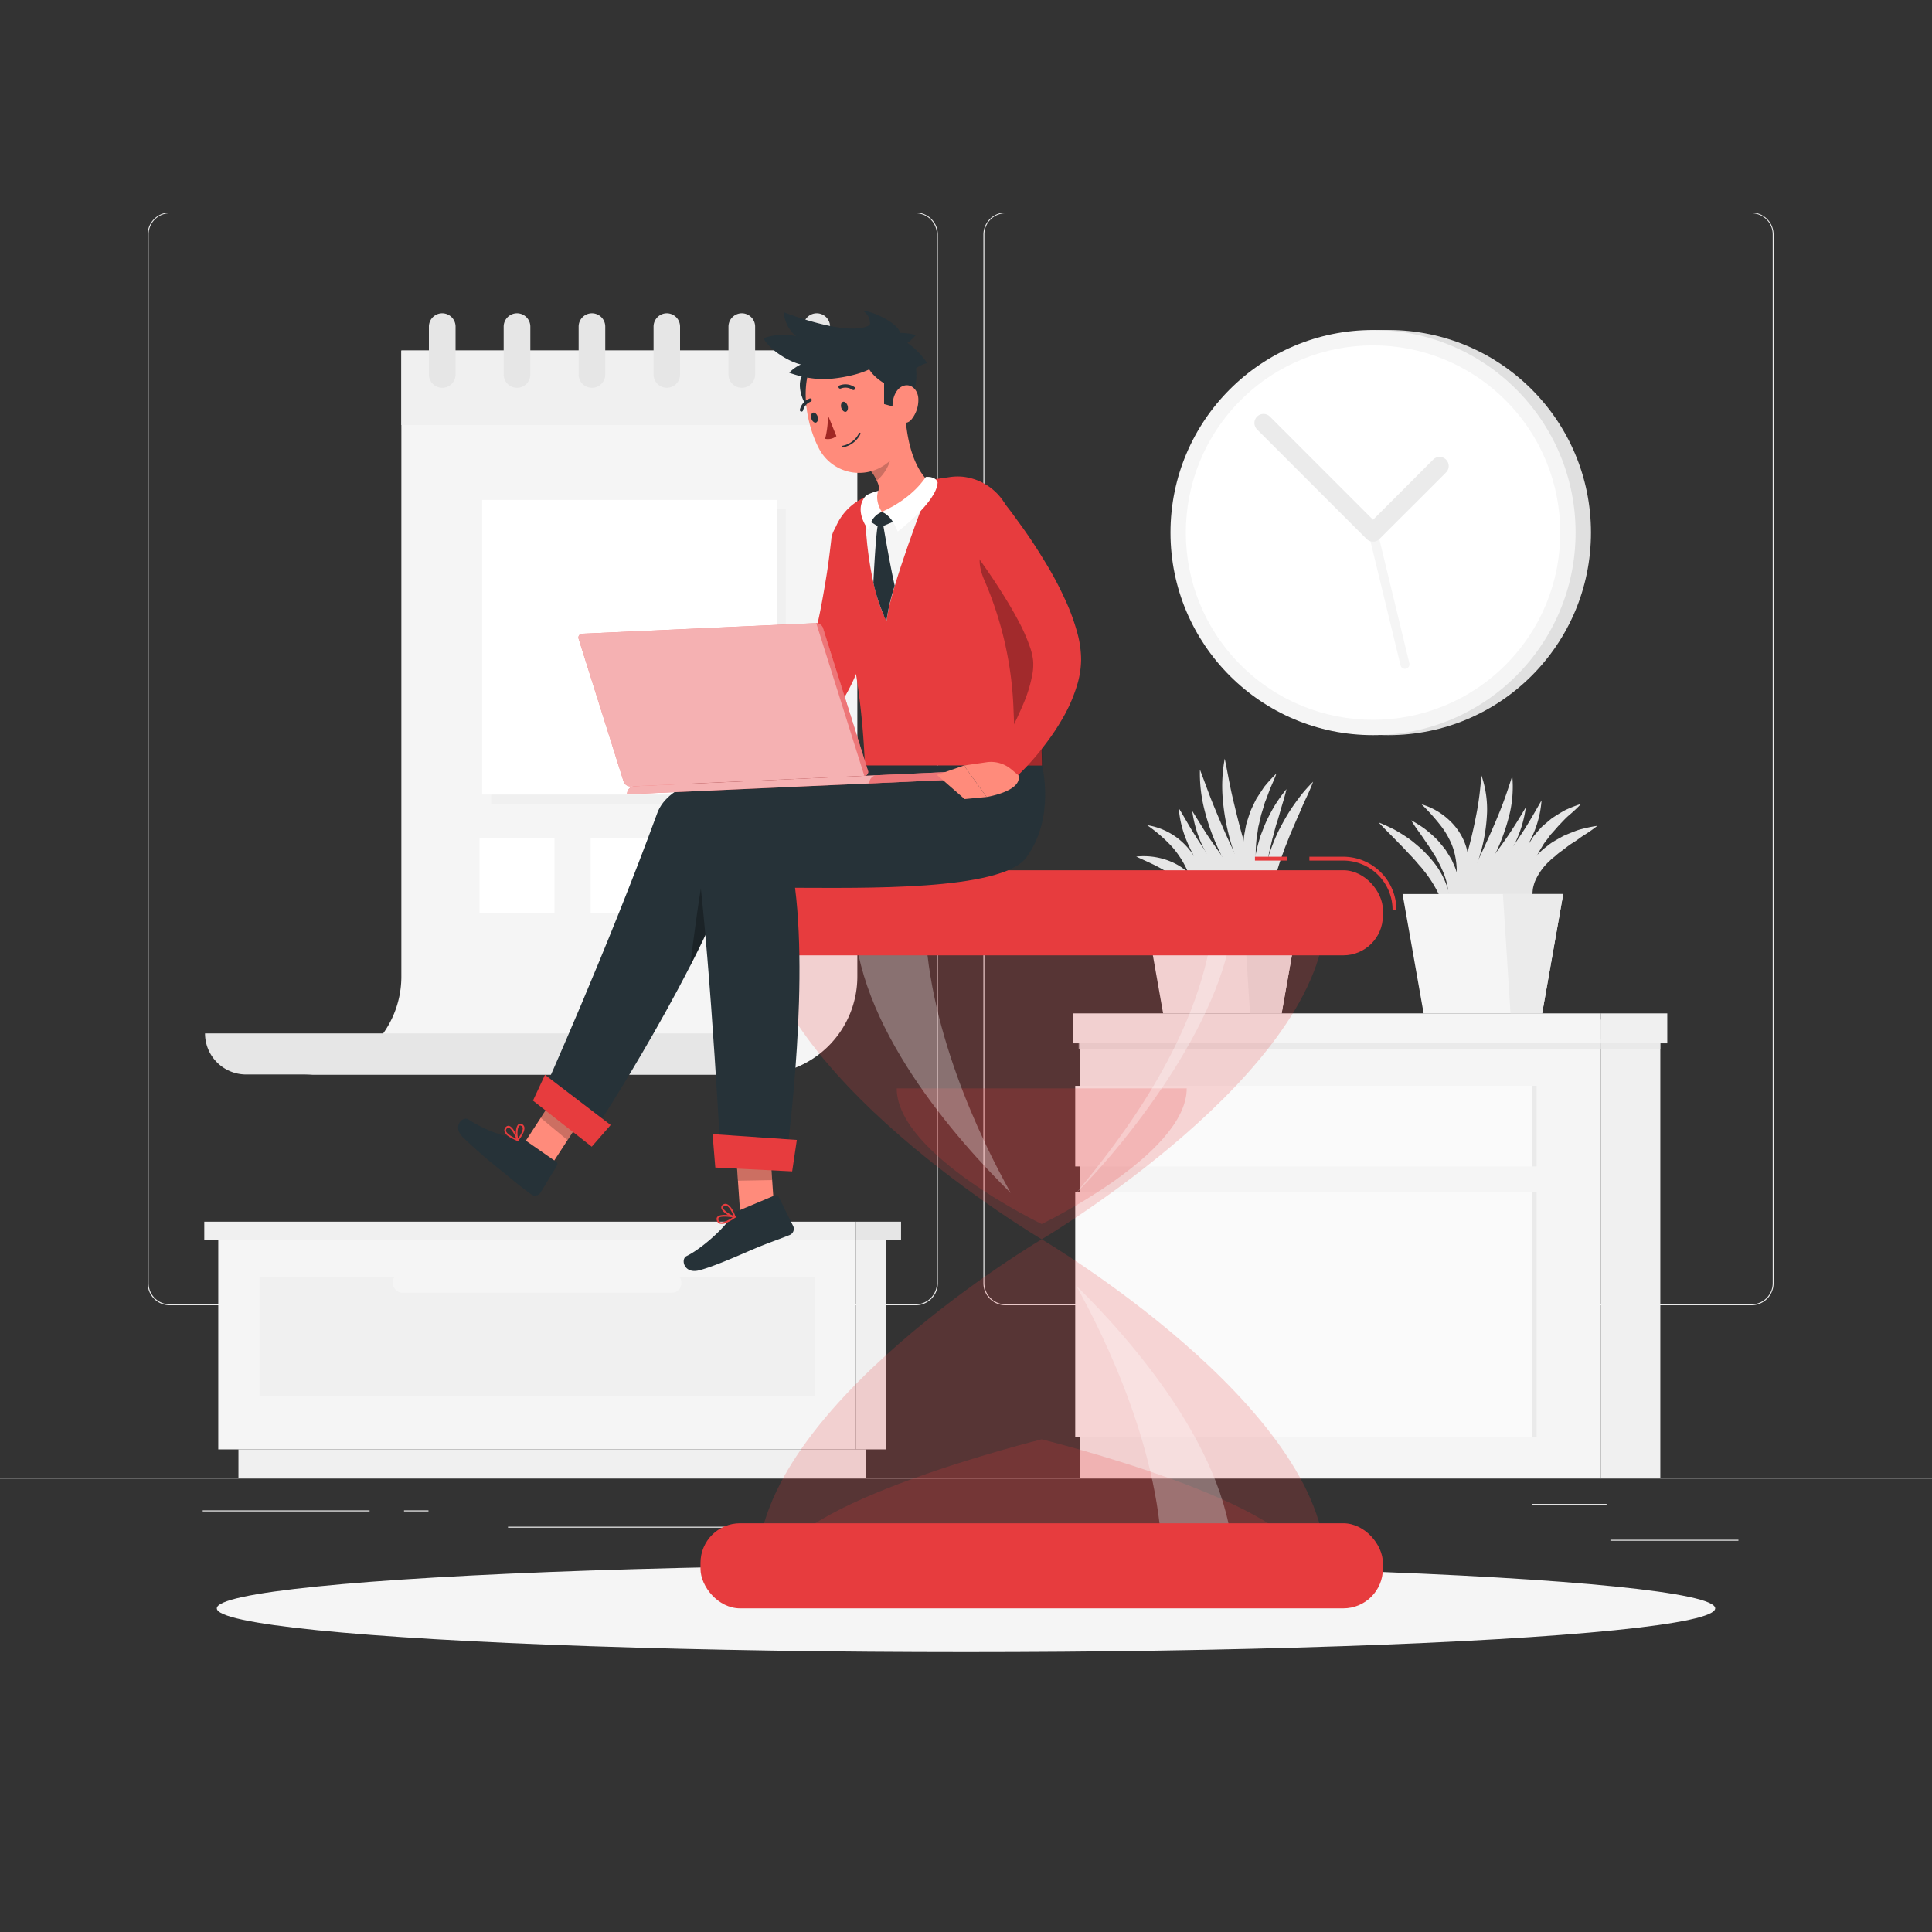 <svg xmlns="http://www.w3.org/2000/svg" viewBox="0 0 500 500"><rect x="0" y="0" width="500" height="500" fill="#333333" stroke="none"/><g id="freepik--background-complete--inject-37"><rect y="382.4" width="500" height="0.25" style="fill:#ebebeb"></rect><rect x="416.78" y="398.49" width="33.12" height="0.25" style="fill:#ebebeb"></rect><rect x="322.53" y="401.21" width="8.69" height="0.25" style="fill:#ebebeb"></rect><rect x="396.59" y="389.21" width="19.19" height="0.25" style="fill:#ebebeb"></rect><rect x="52.46" y="390.89" width="43.19" height="0.25" style="fill:#ebebeb"></rect><rect x="104.56" y="390.89" width="6.33" height="0.25" style="fill:#ebebeb"></rect><rect x="131.47" y="395.11" width="93.68" height="0.25" style="fill:#ebebeb"></rect><path d="M237,337.8H43.91a5.71,5.71,0,0,1-5.7-5.71V60.66A5.71,5.71,0,0,1,43.91,55H237a5.71,5.71,0,0,1,5.71,5.71V332.09A5.71,5.71,0,0,1,237,337.8ZM43.91,55.2a5.46,5.46,0,0,0-5.45,5.46V332.09a5.46,5.46,0,0,0,5.45,5.46H237a5.47,5.47,0,0,0,5.46-5.46V60.66A5.47,5.47,0,0,0,237,55.2Z" style="fill:#ebebeb"></path><path d="M453.31,337.8H260.21a5.72,5.72,0,0,1-5.71-5.71V60.66A5.72,5.72,0,0,1,260.21,55h193.1A5.71,5.71,0,0,1,459,60.66V332.09A5.71,5.71,0,0,1,453.31,337.8ZM260.21,55.2a5.47,5.47,0,0,0-5.46,5.46V332.09a5.47,5.47,0,0,0,5.46,5.46h193.1a5.47,5.47,0,0,0,5.46-5.46V60.66a5.47,5.47,0,0,0-5.46-5.46Z" style="fill:#ebebeb"></path><circle cx="359.32" cy="137.83" r="52.42" style="fill:#e0e0e0"></circle><circle cx="355.34" cy="137.83" r="52.42" style="fill:#f5f5f5"></circle><circle cx="355.34" cy="137.83" r="48.45" transform="translate(6.62 291.64) rotate(-45)" style="fill:#fff"></circle><path d="M363.6,173.09a1.17,1.17,0,0,1-1.14-.9l-8.26-34.08a1.18,1.18,0,0,1,2.29-.56l8.25,34.09a1.18,1.18,0,0,1-.87,1.42A1.24,1.24,0,0,1,363.6,173.09Z" style="fill:#f5f5f5"></path><path d="M355.34,140.18a2.34,2.34,0,0,1-1.66-.69l-28.35-28.35a2.35,2.35,0,1,1,3.33-3.32l26.68,26.69,15.57-15.57a2.35,2.35,0,1,1,3.32,3.33L357,139.49A2.35,2.35,0,0,1,355.34,140.18Z" style="fill:#ebebeb"></path><rect x="221.5" y="321" width="7.9" height="54.1" transform="translate(450.9 696.1) rotate(180)" style="fill:#f0f0f0"></rect><rect x="61.7" y="375.1" width="162.48" height="7.3" transform="translate(285.89 757.5) rotate(180)" style="fill:#f0f0f0"></rect><rect x="56.49" y="321" width="165.01" height="54.1" style="fill:#f5f5f5"></rect><rect x="67.16" y="330.42" width="143.66" height="30.9" style="fill:#f0f0f0"></rect><rect x="101.67" y="329.38" width="74.64" height="5.18" rx="2.37" transform="translate(277.99 663.93) rotate(180)" style="fill:#f5f5f5"></rect><rect x="52.87" y="316.17" width="168.63" height="4.83" transform="translate(274.37 637.17) rotate(180)" style="fill:#f0f0f0"></rect><rect x="221.5" y="316.17" width="11.69" height="4.83" style="fill:#e6e6e6"></rect><rect x="414.29" y="263.88" width="15.4" height="118.52" style="fill:#f0f0f0"></rect><rect x="279.5" y="263.88" width="134.79" height="118.52" transform="translate(693.79 646.28) rotate(180)" style="fill:#f5f5f5"></rect><rect x="278.27" y="308.61" width="118.34" height="63.39" transform="translate(674.88 680.6) rotate(180)" style="fill:#fafafa"></rect><rect x="278.27" y="281.01" width="118.34" height="20.87" transform="translate(674.88 582.89) rotate(180)" style="fill:#fafafa"></rect><rect x="396.61" y="308.6" width="1.06" height="63.39" style="fill:#e6e6e6;opacity:0.7;mix-blend-mode:multiply"></rect><rect x="396.61" y="281.01" width="1.06" height="20.87" style="fill:#e6e6e6;opacity:0.7;mix-blend-mode:multiply"></rect><rect x="279.16" y="268.88" width="150.53" height="2.68" style="fill:#e6e6e6;opacity:0.7;mix-blend-mode:multiply"></rect><rect x="414.29" y="262.26" width="17.2" height="7.75" style="fill:#f0f0f0"></rect><rect x="277.7" y="262.26" width="136.59" height="7.75" transform="translate(691.99 532.27) rotate(180)" style="fill:#f5f5f5"></rect><path d="M328.94,239.44a12.45,12.45,0,0,1-1.8-4.82,24.3,24.3,0,0,1-.26-5.18,34.15,34.15,0,0,1,2.18-10.06,49.83,49.83,0,0,1,2-4.7c.8-1.5,1.6-3,2.5-4.43s1.89-2.81,2.91-4.15,2.17-2.59,3.36-3.8c-.58,1.61-1.27,3.13-2,4.65s-1.3,3.05-2,4.53l-1.94,4.5-.89,2.27-.46,1.13-.4,1.14a61.77,61.77,0,0,0-2.71,9.24,34.71,34.71,0,0,0-.7,4.77A18.45,18.45,0,0,0,328.94,239.44Z" style="fill:#e6e6e6"></path><path d="M309.53,242.09a25.75,25.75,0,0,0-.63-7.19,14.26,14.26,0,0,0-2.93-5.84,19.73,19.73,0,0,0-5.28-4.16c-2.05-1.19-4.31-2.12-6.64-3.22a18.3,18.3,0,0,1,7.68.82,16.71,16.71,0,0,1,3.64,1.7,14.67,14.67,0,0,1,3.13,2.71,12.7,12.7,0,0,1,3,7.63A12.91,12.91,0,0,1,309.53,242.09Z" style="fill:#e6e6e6"></path><path d="M310.4,241.74a66.3,66.3,0,0,0-.79-8.4,32.88,32.88,0,0,0-2.19-7.71,24.27,24.27,0,0,0-4.24-6.64,38.91,38.91,0,0,0-6.32-5.44,17.43,17.43,0,0,1,8.1,3.52,18.46,18.46,0,0,1,5.51,7.24,21.7,21.7,0,0,1,1.73,8.83A20.86,20.86,0,0,1,310.4,241.74Z" style="fill:#e6e6e6"></path><path d="M327.61,236.63a47,47,0,0,1-5.5-9.11,65.34,65.34,0,0,1-3.71-10A56.71,56.71,0,0,1,316.47,207a38.87,38.87,0,0,1,.49-10.66c.73,3.51,1.29,6.9,2.09,10.27s1.6,6.69,2.55,10,1.91,6.62,2.94,9.93S326.62,233.21,327.61,236.63Z" style="fill:#e6e6e6"></path><path d="M326.71,236.38a48,48,0,0,1-6.58-8,66.26,66.26,0,0,1-5-9.07,56.2,56.2,0,0,1-3.44-9.81,38.27,38.27,0,0,1-1.15-10.33c1.26,3.26,2.35,6.42,3.64,9.53s2.57,6.19,4,9.24,2.81,6.09,4.27,9.15S325.32,233.2,326.71,236.38Z" style="fill:#e6e6e6"></path><path d="M330.43,239.58a37.5,37.5,0,0,1-7.75-5.46,50.54,50.54,0,0,1-6.43-7,43.72,43.72,0,0,1-5-8.12,30.75,30.75,0,0,1-2.7-9.11c1.72,2.69,3.24,5.32,5,7.83s3.46,5,5.33,7.39,3.74,4.79,5.68,7.17S328.47,237.08,330.43,239.58Z" style="fill:#e6e6e6"></path><path d="M325,236.4a27.42,27.42,0,0,1-7.48-4.6,36.75,36.75,0,0,1-6-6.42,39.23,39.23,0,0,1-2.44-3.69,36.49,36.49,0,0,1-1.93-4,27.49,27.49,0,0,1-2.09-8.54c1.57,2.51,2.86,5,4.42,7.34.7,1.21,1.54,2.33,2.27,3.51s1.58,2.28,2.44,3.38q2.48,3.34,5.2,6.55C321.15,232.1,323,234.21,325,236.4Z" style="fill:#e6e6e6"></path><path d="M329.26,238.11a9.13,9.13,0,0,1-3-3.58,16.81,16.81,0,0,1-1.45-4.52,25.15,25.15,0,0,1,.26-9.36,45.27,45.27,0,0,1,1.2-4.47c.57-1.43,1.08-2.88,1.76-4.25s1.4-2.71,2.21-4a44.78,44.78,0,0,1,2.69-3.7c-.32,1.51-.77,2.94-1.2,4.37s-.79,2.87-1.26,4.26-.75,2.83-1.18,4.22l-.49,2.11c-.17.7-.37,1.4-.47,2.11a40.34,40.34,0,0,0-.92,8.45,21.61,21.61,0,0,0,.38,4.23A12.85,12.85,0,0,0,329.26,238.11Z" style="fill:#e6e6e6"></path><path d="M327.4,234.92a19.78,19.78,0,0,1-4.63-8.28,24.69,24.69,0,0,1-.87-9.64c.05-.81.25-1.6.38-2.4l.23-1.2.35-1.16c.26-.77.48-1.54.77-2.29s.67-1.47,1-2.19l.54-1.07.65-1,1.32-2a36.58,36.58,0,0,1,3.19-3.49c-.52,1.51-1.21,2.88-1.77,4.3l-.79,2.13-.4,1-.32,1.08c-.21.71-.43,1.42-.66,2.12l-.49,2.15-.26,1.07-.15,1.08c-.09.72-.27,1.44-.31,2.16a37.15,37.15,0,0,0,.12,8.75A41.38,41.38,0,0,0,327.4,234.92Z" style="fill:#e6e6e6"></path><polygon points="323.18 233.7 308.85 220.95 310.97 238.26 323.18 233.7" style="fill:#e6e6e6"></polygon><polygon points="295.56 231.37 337.14 231.37 331.69 262.26 301.01 262.26 295.56 231.37" style="fill:#f5f5f5"></polygon><polygon points="321.54 231.37 337.14 231.37 331.69 262.26 323.5 262.26 321.54 231.37" style="fill:#ebebeb"></polygon><path d="M373.86,239.5a11.22,11.22,0,0,0-.17-4.1,17,17,0,0,0-1.23-3.73,31,31,0,0,0-4.23-6.66c-.38-.55-.87-1-1.3-1.53s-.87-1-1.33-1.53c-1-1-1.86-2-2.85-3s-1.94-2-2.94-3-2-2-3-3.09c1.35.51,2.63,1.14,3.93,1.78a42.14,42.14,0,0,1,3.67,2.27,20.09,20.09,0,0,1,1.72,1.32c.56.46,1.11.94,1.66,1.41a35,35,0,0,1,3,3.21,21,21,0,0,1,4.11,7.91,13.63,13.63,0,0,1,.39,4.5A8.08,8.08,0,0,1,373.86,239.5Z" style="fill:#e6e6e6"></path><path d="M397.24,235.31a7.47,7.47,0,0,1-2.25-3.42,9.33,9.33,0,0,1-.45-2.11,10.09,10.09,0,0,1,0-1.1,4.43,4.43,0,0,1,.1-1.09,13.54,13.54,0,0,1,4.24-7.36c.5-.49,1.07-.88,1.6-1.32a12.73,12.73,0,0,1,1.68-1.18c.58-.34,1.16-.69,1.76-1,.29-.16.58-.34.89-.48l.92-.39c.62-.26,1.24-.5,1.86-.74a12.7,12.7,0,0,1,1.9-.6,37.64,37.64,0,0,1,3.91-.8,35.81,35.81,0,0,1-3.23,2.28c-.55.33-1.07.7-1.59,1.08s-1,.72-1.58,1.07c-1.09.65-2,1.48-3,2.18a13.2,13.2,0,0,0-1.42,1.15c-.46.4-1,.76-1.38,1.18a15.47,15.47,0,0,0-4,5.56,12.38,12.38,0,0,0-.46,1.64,11.27,11.27,0,0,0-.14,1.75A11,11,0,0,0,397.24,235.31Z" style="fill:#e6e6e6"></path><path d="M396.17,235.31a13.54,13.54,0,0,1-2.8-8.2,17,17,0,0,1,2.24-8.67l1.2-1.9c.46-.59.95-1.15,1.44-1.71L399,214l.82-.72,1.68-1.41a39.33,39.33,0,0,1,3.69-2.27,39.86,39.86,0,0,1,4-1.56c-1,1.06-2,2-3.07,2.9s-1.94,1.93-2.88,2.88c-.44.52-.87,1-1.32,1.51l-.67.73-.57.8c-.38.53-.8,1-1.17,1.56l-1,1.65a21.34,21.34,0,0,0-2.53,7.19A22.82,22.82,0,0,0,396.17,235.31Z" style="fill:#e6e6e6"></path><path d="M375.14,236.79c.83-3.09,1.73-6.07,2.6-9s1.72-5.92,2.5-8.88,1.43-5.94,2-9,.88-6,1.15-9.24a27,27,0,0,1,1.46,9.5,44.83,44.83,0,0,1-1.39,9.52,51.7,51.7,0,0,1-3.29,9A39.32,39.32,0,0,1,375.14,236.79Z" style="fill:#e6e6e6"></path><path d="M376.18,236.29c1.3-3,2.7-6,4.08-8.87s2.77-5.79,4.1-8.69,2.61-5.81,3.8-8.76,2.21-6,3.21-9.14a30.35,30.35,0,0,1-.71,9.91,52.1,52.1,0,0,1-3.27,9.38,62.16,62.16,0,0,1-4.87,8.6A45.31,45.31,0,0,1,376.18,236.29Z" style="fill:#e6e6e6"></path><path d="M372.11,240.1c1.95-2.68,4-5.21,6-7.74s4-5,5.94-7.55,3.84-5.08,5.66-7.7,3.48-5.32,5.17-8.18a30.42,30.42,0,0,1-2.91,9.5,51.88,51.88,0,0,1-5.28,8.41,62.28,62.28,0,0,1-6.67,7.29A45.43,45.43,0,0,1,372.11,240.1Z" style="fill:#e6e6e6"></path><path d="M378.23,235.74c1.91-2.39,3.82-4.65,5.7-6.94s3.7-4.56,5.48-6.87,3.43-4.69,5-7.12,3-5,4.54-7.66a26.57,26.57,0,0,1-2.24,8.9,38.92,38.92,0,0,1-4.71,7.9,46,46,0,0,1-6.26,6.67A34.46,34.46,0,0,1,378.23,235.74Z" style="fill:#e6e6e6"></path><path d="M373.34,238.53a14.47,14.47,0,0,0,1.52-7,17.46,17.46,0,0,0-1.74-6.66l-.34-.81-.43-.78-.84-1.58c-.67-1-1.27-2.07-2-3.1s-1.39-2.06-2.13-3.09a38.47,38.47,0,0,1-2.17-3.22,36.35,36.35,0,0,1,3.34,2.08,34.28,34.28,0,0,1,3,2.57,15.59,15.59,0,0,1,1.33,1.48q.64.77,1.26,1.56l1.07,1.73.51.88.42.94a14.42,14.42,0,0,1,1.3,8.16A10,10,0,0,1,373.34,238.53Z" style="fill:#e6e6e6"></path><path d="M375.2,235.34a37.72,37.72,0,0,0,1.68-7.63,19.73,19.73,0,0,0-.53-7.22,16.71,16.71,0,0,0-1.3-3.35,20.23,20.23,0,0,0-1.94-3.13,52.68,52.68,0,0,0-5.22-5.86,17.86,17.86,0,0,1,7.17,4.12,15.74,15.74,0,0,1,2.74,3.32,14.89,14.89,0,0,1,1.76,4,15.83,15.83,0,0,1-.13,8.61A16,16,0,0,1,375.2,235.34Z" style="fill:#e6e6e6"></path><polygon points="380.09 232.97 395.73 217.95 395.1 232.68 380.09 232.97" style="fill:#e6e6e6"></polygon><polygon points="362.98 231.37 404.56 231.37 399.11 262.26 368.43 262.26 362.98 231.37" style="fill:#f5f5f5"></polygon><polygon points="388.95 231.37 404.56 231.37 399.11 262.26 390.92 262.26 388.95 231.37" style="fill:#ebebeb"></polygon><path d="M103.87,90.72v162a25.4,25.4,0,0,1-25.4,25.4h118a25.41,25.41,0,0,0,25.41-25.4V90.72Z" style="fill:#f5f5f5"></path><rect x="127.11" y="131.73" width="76.25" height="76.25" style="fill:#f0f0f0"></rect><rect x="124.77" y="129.38" width="76.25" height="76.25" style="fill:#fff"></rect><rect x="124.1" y="216.92" width="19.39" height="19.39" style="fill:#fff"></rect><rect x="181.62" y="216.92" width="19.39" height="19.39" style="fill:#fff"></rect><rect x="152.86" y="216.92" width="19.39" height="19.39" style="fill:#fff"></rect><rect x="103.87" y="90.72" width="118.03" height="19.28" style="fill:#f0f0f0"></rect><path d="M111,84.53V96.91a3.44,3.44,0,0,0,3.45,3.45h0a3.45,3.45,0,0,0,3.45-3.45V84.53a3.46,3.46,0,0,0-3.45-3.45h0A3.45,3.45,0,0,0,111,84.53Z" style="fill:#e6e6e6"></path><path d="M207.92,84.53V96.91a3.45,3.45,0,0,0,3.45,3.45h0a3.44,3.44,0,0,0,3.45-3.45V84.53a3.45,3.45,0,0,0-3.45-3.45h0A3.46,3.46,0,0,0,207.92,84.53Z" style="fill:#e6e6e6"></path><path d="M188.53,84.53V96.91a3.45,3.45,0,0,0,3.45,3.45h0a3.45,3.45,0,0,0,3.45-3.45V84.53A3.46,3.46,0,0,0,192,81.08h0A3.46,3.46,0,0,0,188.53,84.53Z" style="fill:#e6e6e6"></path><path d="M169.14,84.53V96.91a3.44,3.44,0,0,0,3.45,3.45h0A3.44,3.44,0,0,0,176,96.91V84.53a3.45,3.45,0,0,0-3.44-3.45h0A3.45,3.45,0,0,0,169.14,84.53Z" style="fill:#e6e6e6"></path><path d="M149.75,84.53V96.91a3.44,3.44,0,0,0,3.44,3.45h0a3.44,3.44,0,0,0,3.45-3.45V84.53a3.45,3.45,0,0,0-3.45-3.45h0A3.45,3.45,0,0,0,149.75,84.53Z" style="fill:#e6e6e6"></path><path d="M130.35,84.53V96.91a3.45,3.45,0,0,0,3.45,3.45h0a3.45,3.45,0,0,0,3.45-3.45V84.53a3.46,3.46,0,0,0-3.45-3.45h0A3.46,3.46,0,0,0,130.35,84.53Z" style="fill:#e6e6e6"></path><path d="M185.87,267.44a10.63,10.63,0,0,0,10.63,10.63H63.69a10.63,10.63,0,0,1-10.63-10.63Z" style="fill:#e6e6e6"></path></g><g id="freepik--Shadow--inject-37"><ellipse id="freepik--path--inject-37" cx="250" cy="416.24" rx="193.89" ry="11.32" style="fill:#f5f5f5"></ellipse></g><g id="freepik--Hourglass--inject-37"><path d="M269.59,320.73s-73.49,43.39-73.49,84.5h147C343.09,364.12,269.59,320.73,269.59,320.73Z" style="fill:#E73C3E;opacity:0.2"></path><path d="M269.59,372.5s-67.86,16.81-67.86,32.73H337.45C337.45,389.31,269.59,372.5,269.59,372.5Z" style="fill:#E73C3E;opacity:0.2"></path><path d="M278.51,332.71c13.8,13.57,40.62,43.64,40.62,72.52H300.74C300.74,376.35,286.06,346.28,278.51,332.71Z" style="fill:#fff;opacity:0.3"></path><path d="M269.59,320.73s-73.49-43.39-73.49-84.5h147C343.09,277.34,269.59,320.73,269.59,320.73Z" style="fill:#E73C3E;opacity:0.2"></path><path d="M269.59,316.77s-37.52-18-37.52-35.1h75.05C307.12,298.74,269.59,316.77,269.59,316.77Z" style="fill:#E73C3E;opacity:0.2"></path><path d="M261.58,308.75C247.79,295.18,221,265.11,221,236.23h18.39C239.35,265.11,254,295.18,261.58,308.75Z" style="fill:#fff;opacity:0.3"></path><path d="M278.51,308.75c13.8-13.57,39.95-47.12,40.62-72.52h-4.9C311.93,267.2,289.43,295.62,278.51,308.75Z" style="fill:#fff;opacity:0.3"></path><rect x="324.78" y="221.72" width="8.33" height="1" style="fill:#E73C3E"></rect><path d="M361.39,235.46h-1a12.75,12.75,0,0,0-12.73-12.74h-8.79v-1h8.79A13.76,13.76,0,0,1,361.39,235.46Z" style="fill:#E73C3E"></path><rect x="181.29" y="225.22" width="176.6" height="22.02" rx="10.24" style="fill:#E73C3E"></rect><rect x="181.29" y="394.22" width="176.6" height="22.02" rx="10.24" style="fill:#E73C3E"></rect></g><g id="freepik--Character--inject-37"><polygon points="140.72 304.52 133.94 298.5 145.5 280.75 152.28 286.76 140.72 304.52" style="fill:#ff8b7b"></polygon><path d="M135.34,294.68l8.62,6a.66.66,0,0,1,.21.91l-4.32,7.12a1.66,1.66,0,0,1-2.29.43c-3-2.13-4.11-3.17-7.7-6.07a133.3,133.3,0,0,1-10.2-8.89c-2.66-2.76.15-5.43,1.56-4.48,3.33,2.26,9.12,4.75,12.47,4.55A2.6,2.6,0,0,1,135.34,294.68Z" style="fill:#263238"></path><polygon points="152.27 286.77 145.49 280.75 139.93 289.3 146.88 295.07 152.27 286.77" style="opacity:0.2"></polygon><path d="M221.25,198.1s-45.5-3.11-51.14,12.31c-12.83,35.06-29.52,72.25-29.52,72.25L154,292.37s28.35-43.35,37-71.18c17.5,4.25,49.14,7.88,59.33-3.82,8.7-10,2.19-19.27,2.19-19.27Z" style="fill:#263238"></path><path d="M182.28,225.35c-1.06,4.28-2.67,16.54-3.67,24.67,2.21-4.28,4.31-8.62,6.2-12.86Z" style="opacity:0.3"></path><polygon points="153.14 296.76 137.93 284.84 141.04 278.16 158.04 291.15 153.14 296.76" style="fill:#E73C3E"></polygon><path d="M131.69,294.13a12.24,12.24,0,0,0,2.24,1.15.22.22,0,0,0,.28-.28c-.13-.34-1.27-3.33-2.46-3.62a.83.83,0,0,0-.77.22,1.22,1.22,0,0,0-.45,1.13A2.56,2.56,0,0,0,131.69,294.13Zm1.93.55c-1.57-.68-2.55-1.43-2.66-2a.78.78,0,0,1,.32-.73.38.38,0,0,1,.37-.11C132.29,292,133.12,293.49,133.62,294.68Z" style="fill:#E73C3E"></path><path d="M133.88,295.25a.18.18,0,0,0,.1,0,.23.23,0,0,0,.2-.08c.07-.08,1.77-2.17,1.52-3.46a1.1,1.1,0,0,0-.59-.77.83.83,0,0,0-1,.09c-.76.71-.73,3.11-.28,4.1A.27.27,0,0,0,133.88,295.25Zm1.11-3.83a.65.65,0,0,1,.28.42c.15.76-.66,2.07-1.19,2.79-.28-1-.19-2.78.3-3.24.1-.09.24-.18.53,0Z" style="fill:#E73C3E"></path><polygon points="200.5 315.01 191.75 316.76 190.13 293.33 199.02 293.61 200.5 315.01" style="fill:#ff8b7b"></polygon><path d="M190.56,313.56l10-4.21a.68.68,0,0,1,.92.33l3.82,7.68a1.72,1.72,0,0,1-.89,2.24c-3.5,1.41-5.24,1.9-9.63,3.76-2.7,1.14-10,4.44-13.9,5.41s-4.78-2.94-3.2-3.7c3.74-1.8,9.94-7.29,11.61-10.32A2.77,2.77,0,0,1,190.56,313.56Z" style="fill:#263238"></path><path d="M188.07,316.44a12.27,12.27,0,0,0,2.23-1.32.24.24,0,0,0,.09-.23.24.24,0,0,0-.18-.17c-.36-.08-3.6-.73-4.51.15a.83.83,0,0,0-.23.79,1.23,1.23,0,0,0,.73,1A2.62,2.62,0,0,0,188.07,316.44Zm1.53-1.38c-1.45,1-2.64,1.43-3.23,1.2a.79.79,0,0,1-.46-.68.4.4,0,0,1,.1-.39C186.5,314.72,188.3,314.84,189.6,315.06Z" style="fill:#E73C3E"></path><path d="M190.25,315.15a.31.31,0,0,0,.09-.07.23.23,0,0,0,0-.21c0-.11-.92-2.75-2.18-3.24a1.11,1.11,0,0,0-1,.09.84.84,0,0,0-.48.94c.2,1,2.31,2.35,3.42,2.5A.2.2,0,0,0,190.25,315.15Zm-2.73-3.09a.67.67,0,0,1,.52,0c.75.29,1.44,1.72,1.78,2.58-1-.33-2.53-1.36-2.66-2.06,0-.13,0-.3.27-.46Z" style="fill:#E73C3E"></path><polygon points="199.03 293.62 190.13 293.33 190.98 305.57 199.84 305.41 199.03 293.62" style="opacity:0.2"></polygon><path d="M243.35,198.1s-65,6.15-62.66,25.72c3.42,28.23,5.92,77.66,5.92,77.66l16.57.65s6.22-43.46,2.58-72.37c16.83,0,53.39.89,59.82-7.81,7.63-10.32,4.1-23.85,4.1-23.85Z" style="fill:#263238"></path><polygon points="205.01 303.15 185.12 302.16 184.41 293.51 206.22 295.01 205.01 303.15" style="fill:#E73C3E"></polygon><path d="M228.92,140.79c-.14,1.79-.3,3.38-.52,5.05s-.43,3.3-.69,4.95c-.48,3.29-1.14,6.56-1.88,9.85s-1.65,6.57-2.79,9.88a52.65,52.65,0,0,1-4.53,10,25,25,0,0,1-4,5.09,15.39,15.39,0,0,1-1.29,1.08c-.41.34-.82.63-1.24.92a25.52,25.52,0,0,1-2.49,1.55,48.42,48.42,0,0,1-10,4.07c-1.65.51-3.31.92-5,1.29s-3.3.69-5,.95a80.44,80.44,0,0,1-10,1,3.42,3.42,0,0,1-1.2-6.67l.13-.05a160.67,160.67,0,0,0,17.23-6.56,47,47,0,0,0,7.38-4.18c.53-.38,1-.77,1.48-1.16.22-.19.45-.38.64-.58a5.66,5.66,0,0,0,.5-.51,13.72,13.72,0,0,0,1.7-2.61,43,43,0,0,0,2.91-7.69c.81-2.81,1.51-5.74,2.09-8.72s1.1-6,1.59-9.06.86-6.18,1.2-9.08l0-.17a6.87,6.87,0,0,1,13.66,1.36Z" style="fill:#E73C3E"></path><path d="M179.82,188l-5,.31,4,9.2s8.65-.19,8.47-4.45l-1.56-2A8.14,8.14,0,0,0,179.82,188Z" style="fill:#ff8b7b"></path><polygon points="169.34 189.07 173.66 197.53 178.81 197.53 174.81 188.33 169.34 189.07" style="fill:#ff8b7b"></polygon><path d="M228.2,126.61l9.67-2,7.7-1.11a14.28,14.28,0,0,1,3.33-.15A14.58,14.58,0,0,1,261.64,134c1.93,7,3.67,15.59,5,23.2,1.86,10.57,2.82,26.45,3,40.89H223.83c-1-26.15-6.56-43-8.45-53.45a14.62,14.62,0,0,1,8.09-15.79Z" style="fill:#E73C3E"></path><path d="M223.83,132.36c.11,4.3,1,19.63,5.61,28.34.81-8.16,10.5-33,10.5-33Z" style="fill:#f5f5f5"></path><path d="M267.69,164.38h0c0-.16,0-.31-.06-.48l-.09-.72c-.05-.39-.1-.78-.15-1.15l-.15-1.07-.15-1c0-.28-.09-.57-.13-.84-.1-.64-.2-1.26-.31-1.87-.33-1.87-.68-3.81-1.06-5.76l0-.16c-.38-2-.77-3.93-1.19-5.88l0-.13c-.17-.84-.35-1.66-.54-2.49l-.21-.92-.36-1.59-.3-1.24-.06-.26h0c-.4-1.64-.81-3.25-1.23-4.77l-6.95-3.66c.8,3.07,1.56,6.45,2.28,9.91a10.15,10.15,0,0,0-2.28,1.63c-1.66,1.48-1.6,4.63.06,8.36A92.45,92.45,0,0,1,262.31,184c.21,4.71.34,9.48.4,14.11h7C269.51,186.64,268.87,174.28,267.69,164.38Z" style="opacity:0.3"></path><path d="M234.27,107.34l-3.93,6L225,121.49a8.35,8.35,0,0,1,1.65,2.41c1,2,1.78,3.44-2.35,6.25-.88.6-.91,1.55-.71,2.6.24,1.28,1,2.62,5.44,1.83a20.55,20.55,0,0,0,11.18-6.2c1.48-1.49,1.14-2.6-.29-4.14C235.88,119.89,234.67,112.94,234.27,107.34Z" style="fill:#ff8b7b"></path><path d="M224.83,134.73l2.83,1.78,4.6-1.95a7.43,7.43,0,0,0-4-2.09A7.92,7.92,0,0,0,224.83,134.73Z" style="fill:#263238"></path><path d="M228.21,132.47c2.11.87,3.17,2.83,4.13,5.09,0,0,10.11-7.66,10.32-12.71-.54-1.72-3.07-1.42-3.07-1.42S236.51,128.77,228.21,132.47Z" style="fill:#fff"></path><path d="M228.21,132.47a5.13,5.13,0,0,0-3.2,5s-4.5-5.28-.84-9.27a13.28,13.28,0,0,1,3.14-1.17S226.21,129.23,228.21,132.47Z" style="fill:#fff"></path><path d="M228.55,135.68h-1.29c-.42.72-1,10.1-1.23,15.09a44.67,44.67,0,0,0,2.71,8.49.42.42,0,0,0,0,.1c.07.16.14.31.22.46.14.3.28.6.44.88a56.41,56.41,0,0,1,2.15-9.13C230.23,145.79,228.55,135.68,228.55,135.68Z" style="fill:#263238"></path><path d="M226.32,119.48l3.28-5.81c.06.14.14.31.22.47a15.93,15.93,0,0,1,.7,2.23c.6,2.59-1.4,6.27-3.61,8-.09-.16-.17-.33-.26-.5a10,10,0,0,0-1.51-2.32l-.13-.1Z" style="opacity:0.2"></path><path d="M210.34,107c-.79-3.55,4.86-8.46,4.86-8.46l-6.69-2.33C205.49,98.38,207.45,104.57,210.34,107Z" style="fill:#263238"></path><path d="M232.88,96.74c1.58,8.88,3,14-.34,19.67a11.71,11.71,0,0,1-20.73-.6c-3.75-7.32-5.7-20.6,1.93-26.43A11.85,11.85,0,0,1,232.88,96.74Z" style="fill:#ff8b7b"></path><path d="M233,105.72l-4.2-1.15v-5.4s-5.31-3-4.49-6.75a41,41,0,0,1,1.71-6.2s8.42-.54,11,.54a18.29,18.29,0,0,1-2.17,2,19.14,19.14,0,0,1,5.1,5.22,7,7,0,0,0-2.88,1.39S238.17,102.78,233,105.72Z" style="fill:#263238"></path><path d="M223.34,80.46c3.09,1.94,1.3,5.5,1.3,5.5l8.27.17C232.47,83.52,225.3,80.33,223.34,80.46Z" style="fill:#263238"></path><path d="M226.57,94.24c-.59,1.66-7.29,3.7-13.4,3.9a27.72,27.72,0,0,1-8.92-1.68,10.2,10.2,0,0,1,3-2.13c-3.69-.91-8.36-4.15-9.65-6.79A15.28,15.28,0,0,1,206,87a9,9,0,0,1-3.17-6.21s15.64,6.2,21.66,3.63c6.54-2.8,11.51,2.45,7.21,6.45S226.57,94.24,226.57,94.24Z" style="fill:#263238"></path><path d="M237.66,103.17a8,8,0,0,1-1.79,5.4c-1.62,1.93-4.14.39-4.72-2-.52-2.17.16-5.52,2.29-6.56S237.55,100.74,237.66,103.17Z" style="fill:#ff8b7b"></path><path d="M219.36,105c.22.7,0,1.39-.4,1.56s-1-.27-1.23-1,0-1.39.4-1.56S219.13,104.26,219.36,105Z" style="fill:#263238"></path><path d="M211.61,107.8c.22.69,0,1.39-.4,1.55s-1-.26-1.23-1,0-1.39.4-1.55S211.38,107.1,211.61,107.8Z" style="fill:#263238"></path><path d="M214.26,107.43a23.4,23.4,0,0,1-.72,6.14,3.51,3.51,0,0,0,2.92-.69Z" style="fill:#a02724"></path><path d="M219,115.55a6.35,6.35,0,0,0,3.7-3.26.22.22,0,0,0-.12-.28.21.21,0,0,0-.28.11,6,6,0,0,1-4.21,3.24.21.21,0,0,0-.16.26.21.21,0,0,0,.25.16A6.54,6.54,0,0,0,219,115.55Z" style="fill:#263238"></path><path d="M221.08,100.9a.43.43,0,0,0,.15-.15.42.42,0,0,0-.12-.59,4.15,4.15,0,0,0-3.86-.4.43.43,0,0,0,.37.78,3.25,3.25,0,0,1,3,.34A.43.43,0,0,0,221.08,100.9Z" style="fill:#263238"></path><path d="M210.07,103.59a.39.39,0,0,0,0-.21.43.43,0,0,0-.56-.23,4.1,4.1,0,0,0-2.52,2.94.43.43,0,0,0,.84.14,3.29,3.29,0,0,1,2-2.29A.43.43,0,0,0,210.07,103.59Z" style="fill:#263238"></path><path d="M259.51,129.7c1.1,1.36,2.06,2.59,3,3.9s1.92,2.61,2.84,3.94c1.87,2.65,3.61,5.4,5.31,8.2s3.28,5.72,4.7,8.81a54.29,54.29,0,0,1,3.65,10,26.49,26.49,0,0,1,.78,6.12,23.55,23.55,0,0,1-.88,6.1,40.43,40.43,0,0,1-4.32,9.84c-.86,1.47-1.79,2.88-2.76,4.24s-2,2.68-3,3.95a68.45,68.45,0,0,1-6.79,7.18,3.43,3.43,0,0,1-5.25-4.28l.09-.15A115.84,115.84,0,0,0,265,181.79a35.43,35.43,0,0,0,2.24-7.65,13.72,13.72,0,0,0,.13-3.19,15.56,15.56,0,0,0-.68-3.1,46.17,46.17,0,0,0-3.25-7.4c-1.33-2.51-2.83-5-4.43-7.53s-3.28-5-5-7.43l-2.63-3.66c-.88-1.19-1.8-2.46-2.63-3.55l-.06-.08a6.86,6.86,0,0,1,10.78-8.5Z" style="fill:#E73C3E"></path><path d="M164.23,203.47l85.08-3.85a2,2,0,0,1,2.13,1.94l-89.15,4A2,2,0,0,1,164.23,203.47Z" style="fill:#E73C3E"></path><g style="opacity:0.6"><path d="M164.23,203.47l85.08-3.85a2,2,0,0,1,2.13,1.94l-89.15,4A2,2,0,0,1,164.23,203.47Z" style="fill:#fff"></path></g><path d="M150.69,164l60.53-2.74a1.89,1.89,0,0,1,1.76,1.27L224.6,199.4a1,1,0,0,1-.93,1.38l-60.53,2.74a1.87,1.87,0,0,1-1.75-1.26l-11.62-36.88A1,1,0,0,1,150.69,164Z" style="fill:#E73C3E"></path><path d="M150.69,164l60.53-2.74a1.89,1.89,0,0,1,1.76,1.27L224.6,199.4a1,1,0,0,1-.93,1.38l-60.53,2.74a1.87,1.87,0,0,1-1.75-1.26l-11.62-36.88A1,1,0,0,1,150.69,164Z" style="fill:#fff;opacity:0.6"></path><path d="M213,162.52l11.62,36.87a1,1,0,0,1-.93,1.39l-12.45-39.53A1.89,1.89,0,0,1,213,162.52Z" style="fill:#E73C3E;opacity:0.5"></path><path d="M226.94,200.63l22.37-1a2,2,0,0,1,2.13,1.94L225,202.76A2,2,0,0,1,226.94,200.63Z" style="fill:#E73C3E;opacity:0.5"></path><path d="M255.2,197.28l-5.72.83,5.86,8.15s9.31-1.49,8.23-5.62l-2-1.66A8.12,8.12,0,0,0,255.2,197.28Z" style="fill:#ff8b7b"></path><polygon points="242.48 200.55 249.65 206.8 255.34 206.26 249.48 198.11 242.48 200.55" style="fill:#ff8b7b"></polygon></g></svg>
